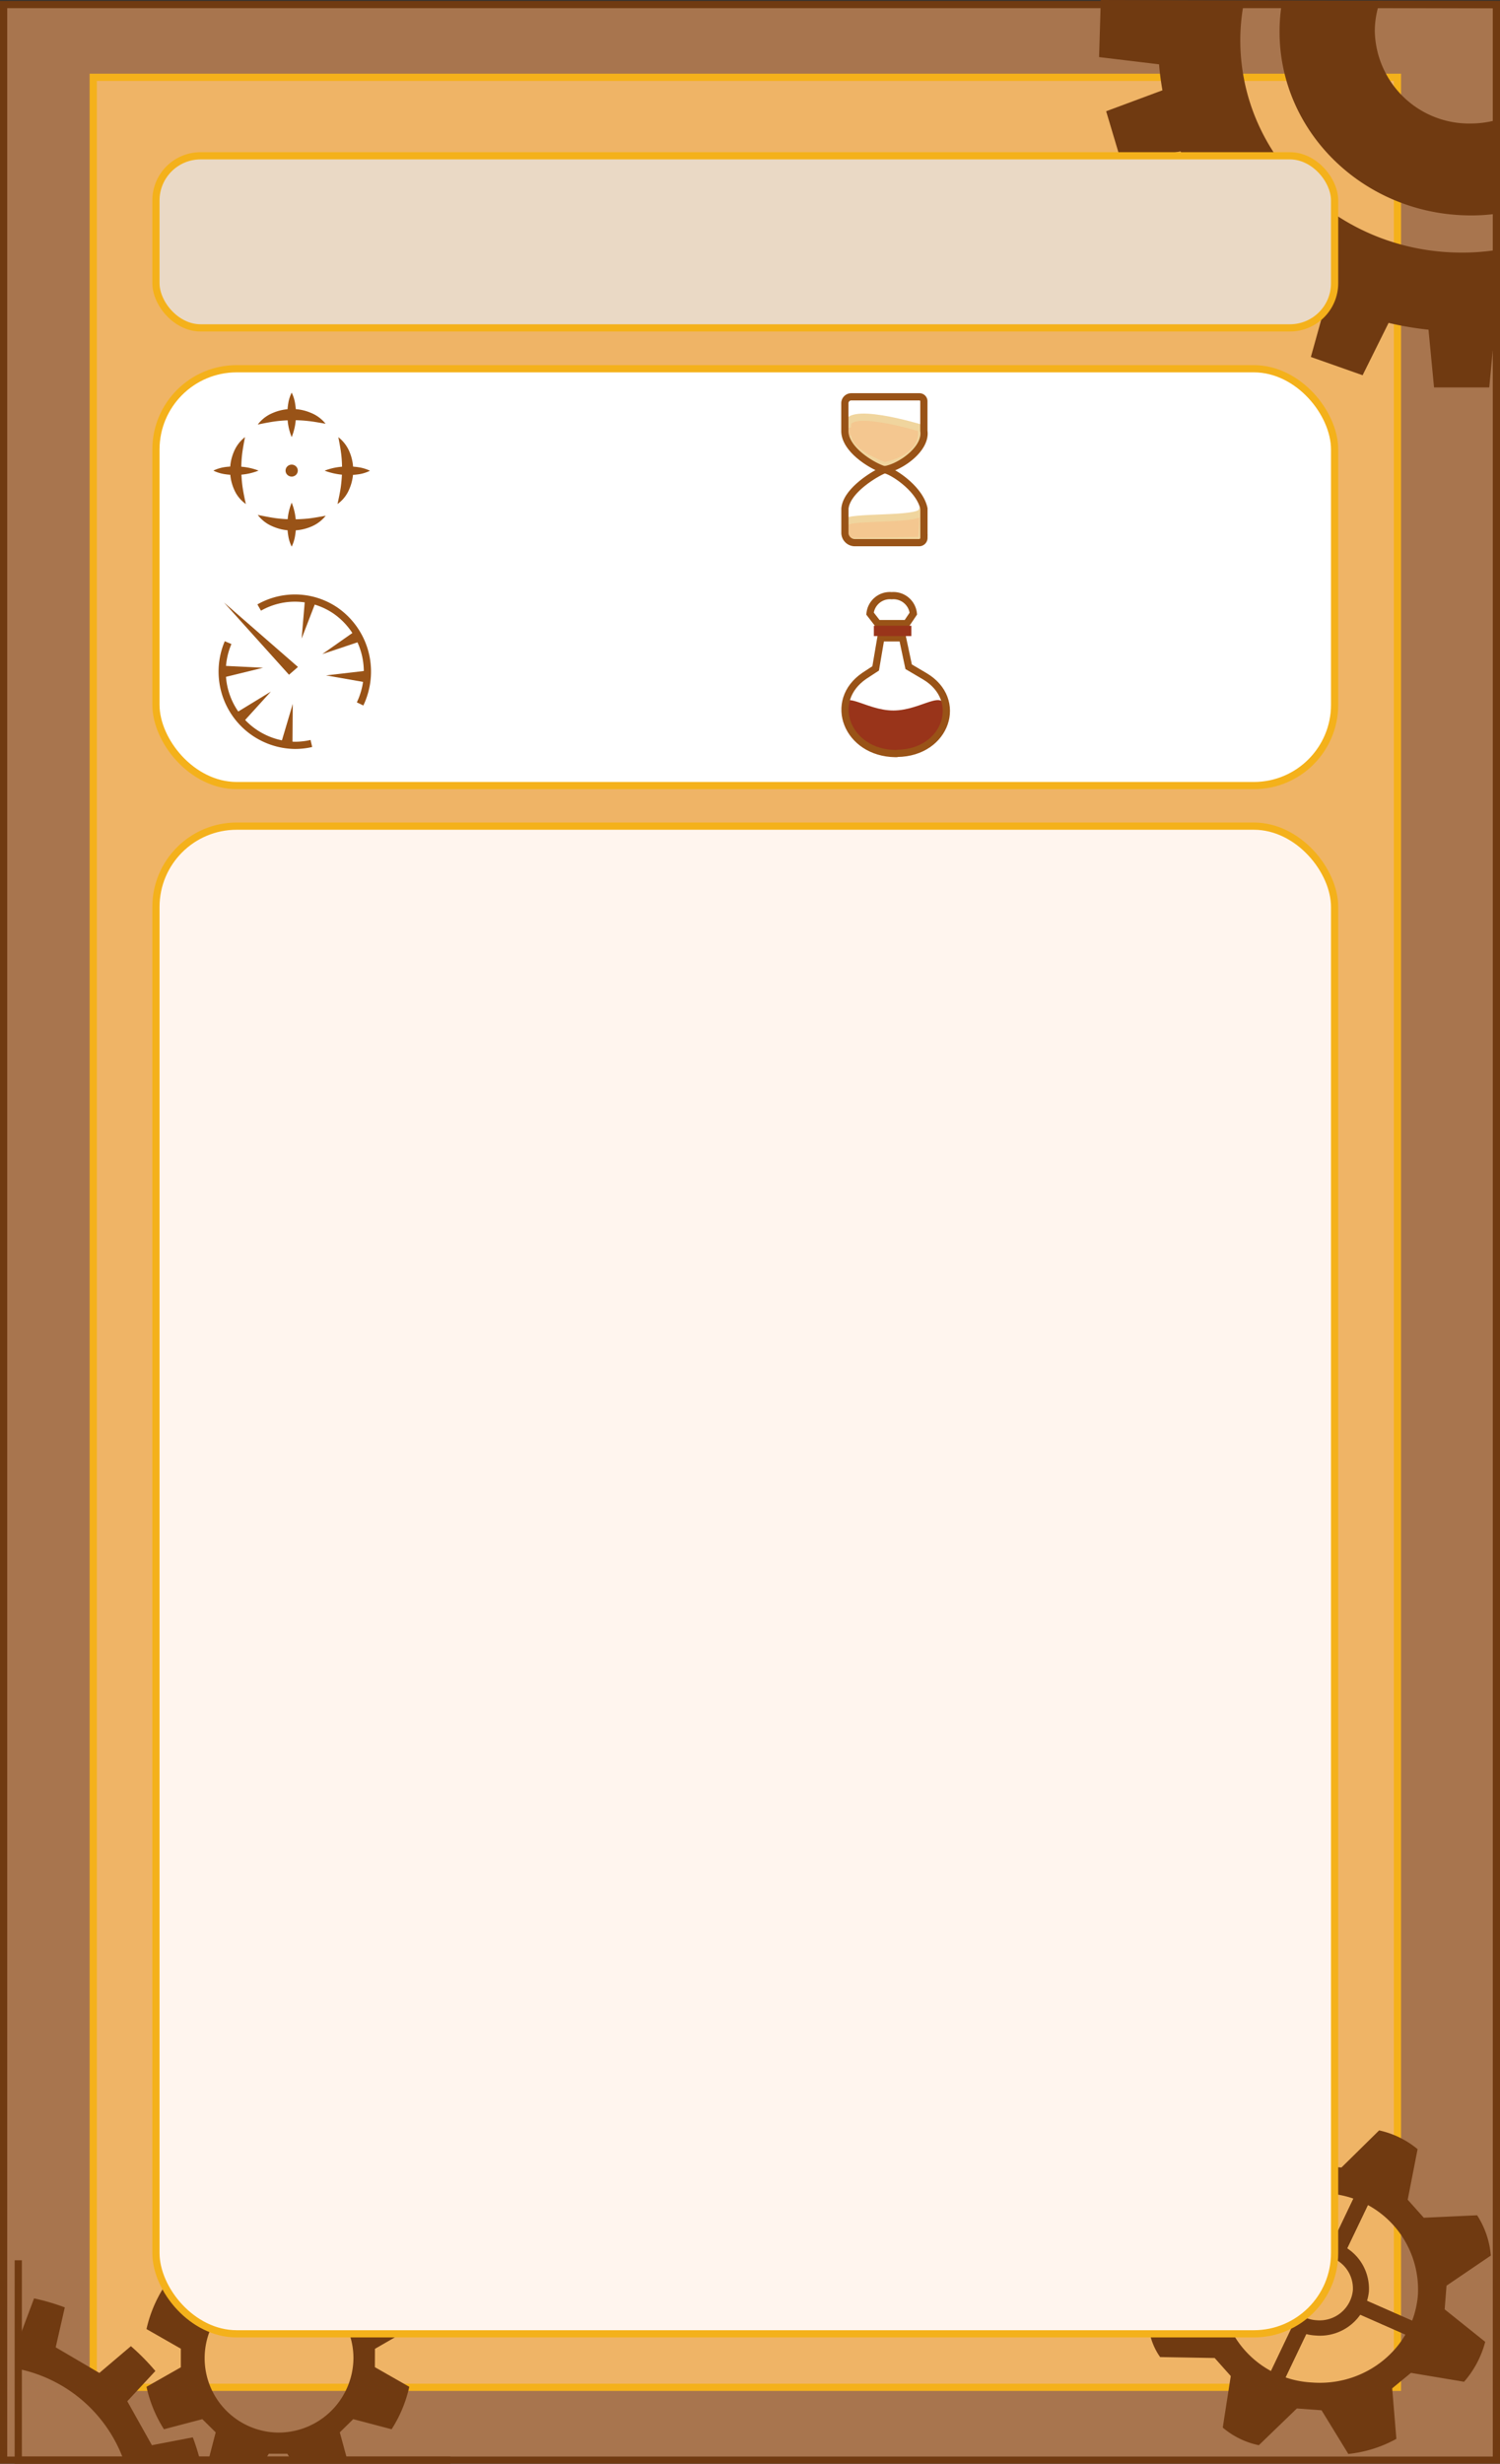 <svg xmlns="http://www.w3.org/2000/svg" viewBox="0 0 207.87 341.29"><rect x="0" y="0" width="207.87" height="341.29" fill="#333333" stroke="none"/><defs><style>.cls-1{fill:#a8754e;}.cls-1,.cls-4{stroke:#703a11;}.cls-1,.cls-10,.cls-12,.cls-2,.cls-4,.cls-5,.cls-6,.cls-7,.cls-8{stroke-miterlimit:10;}.cls-2{fill:#efb466;}.cls-2,.cls-5,.cls-6,.cls-7{stroke:#f4b11b;}.cls-3{fill:#703a11;}.cls-12,.cls-4,.cls-8{fill:none;}.cls-5{fill:#fff;}.cls-6{fill:#fff5ee;}.cls-7{fill:#ead9c5;}.cls-8{stroke:#995317;}.cls-9{fill:#995317;}.cls-10{fill:#f4c790;stroke:#f0d59e;}.cls-11{fill:#99341a;}.cls-12{stroke:#99341a;}</style></defs><g id="Capa_4" data-name="Capa 4"><rect class="cls-1" x="0.5" y="0.63" width="206.87" height="340.16"/><rect class="cls-2" x="12.92" y="10.71" width="180.74" height="319.99"/><path class="cls-3" d="M47.24,324.74,52,322a18.17,18.17,0,0,0-2.46-5.83l-5.32,1.39-1.86-1.82,1.42-5.24a18.86,18.86,0,0,0-5.93-2.42l-2.76,4.69H32.48l-2.76-4.69a18.61,18.61,0,0,0-5.92,2.42l1.41,5.24-1.85,1.82L18,316.19A18.17,18.17,0,0,0,15.58,322l4.76,2.72v2.58L15.58,330A18.22,18.22,0,0,0,18,335.88l5.32-1.4,1.85,1.83-1,3.85H32l.53-.89H35.1l.53.89h7.79l-1.05-3.85,1.86-1.83,5.32,1.4A18.22,18.22,0,0,0,52,330l-4.77-2.72Zm-13.45,11.6A10.31,10.31,0,1,1,44.26,326,10.39,10.39,0,0,1,33.79,336.34Z" transform="translate(4.72 0.63)"/><path class="cls-3" d="M22,337l-5.67,1.09L12.92,332l3.89-4.19a31.46,31.46,0,0,0-3.39-3.44l-4.37,3.71L3,324.53,4.26,319A30.22,30.22,0,0,0,0,317.75l-2,5.34h-.2v4.43a19.79,19.79,0,0,1,14.62,12.65H23A28.88,28.88,0,0,0,22,337Z" transform="translate(4.72 0.63)"/><path class="cls-3" d="M201.88,311.82a12.11,12.11,0,0,0-1.9-5.58l-7.39.34-2.23-2.5,1.37-7a12.55,12.55,0,0,0-5.33-2.6l-5.22,5.14-3.42-.25-4.21-5.89a14.09,14.09,0,0,0-6,1.87l.4,7.08-2.61,2.14L158,303.34a11.28,11.28,0,0,0-2.64,5l5.34,5-.26,3.28-6,4.53a8.83,8.83,0,0,0,1.61,4.73l7.56.13,2.23,2.5-1.11,7.14a11.26,11.26,0,0,0,5,2.44L175,333l3.42.25,3.71,6.05a17.5,17.5,0,0,0,6.66-2.09l-.58-7,2.6-2.14,7.36,1.23a13.62,13.62,0,0,0,2.93-5.53l-5.62-4.5.26-3.28ZM177.05,329.4a13.31,13.31,0,0,1-12.59-14.11c.58-7.23,7.17-12.64,14.71-12.08a13.33,13.33,0,0,1,12.6,14.11C191.18,324.55,184.6,330,177.05,329.4Z" transform="translate(4.72 0.63)"/><path class="cls-3" d="M178.65,309.72a6.8,6.8,0,0,0-7.4,6.07,6.69,6.69,0,0,0,6.33,7.1,6.81,6.81,0,0,0,7.4-6.07A6.7,6.7,0,0,0,178.65,309.72Zm-.9,11.06a4.54,4.54,0,0,1-4.3-4.82,4.62,4.62,0,0,1,5-4.13,4.55,4.55,0,0,1,4.31,4.82A4.63,4.63,0,0,1,177.75,320.78Z" transform="translate(4.72 0.63)"/><polygon class="cls-3" points="186.41 312.03 184.41 311.15 188.04 303.55 190.05 304.43 186.41 312.03"/><polygon class="cls-3" points="177.63 330.41 175.62 329.53 179.25 321.93 181.26 322.81 177.63 330.41"/><polygon class="cls-3" points="177.68 313.55 176.76 315.47 168.83 311.99 169.75 310.06 177.68 313.55"/><polygon class="cls-3" points="196.83 321.98 195.91 323.9 187.99 320.41 188.91 318.49 196.83 321.98"/><polygon class="cls-3" points="186.41 312.03 184.41 311.15 188.04 303.55 190.05 304.43 186.41 312.03"/><polygon class="cls-3" points="177.63 330.41 175.62 329.53 179.25 321.93 181.26 322.81 177.63 330.41"/><polygon class="cls-3" points="177.68 313.55 176.76 315.47 168.83 311.99 169.75 310.06 177.68 313.55"/><polygon class="cls-3" points="196.83 321.98 195.91 323.9 187.99 320.41 188.91 318.49 196.83 321.98"/><polyline class="cls-4" points="62.42 340.79 48.14 340.79 40.35 340.79 36.67 340.79 28.89 340.79 27.68 340.79 17.16 340.79 2.53 340.79 2.53 328.14 2.53 323.71 2.53 313.1"/><path class="cls-3" d="M197.83,34.36c-16.94,0-30.67-13.17-30.67-29.42a27.73,27.73,0,0,1,.46-5l-19.81,0-.22,7.34,8.31,1c.1,1.22.26,2.42.47,3.6l-7.8,2.9,2.11,7.06,8.21-1.5c.48,1.12,1,2.22,1.6,3.29l-6.52,5,4.25,6.11,7.36-3.82c.81.92,1.65,1.81,2.55,2.67l-4.62,6.7,6,4.58L175.28,39a40,40,0,0,0,3.82,2.06l-2.16,7.76,7.17,2.53,3.6-7.25a43.72,43.72,0,0,0,5.53.94l.77,8h7.65l.76-8,.23,0V34A30.64,30.64,0,0,1,197.83,34.36Z" transform="translate(4.72 0.63)"/><path class="cls-3" d="M199.13,16.48A13.07,13.07,0,0,1,185.8,3.69,12.43,12.43,0,0,1,186.37,0h-.83l-12.65,0a24.56,24.56,0,0,0-.29,3.76c0,14.06,11.88,25.45,26.53,25.45a25.59,25.59,0,0,0,3.52-.23V16A13.59,13.59,0,0,1,199.13,16.48Z" transform="translate(4.72 0.63)"/><polyline class="cls-4" points="152.53 0.5 172.34 0.55 176.54 0.56 177.62 0.56 190.26 0.59 191.1 0.59 207.37 0.63 207.37 16.66 207.37 17.49 207.37 29.54 207.37 30.59 207.37 34.62 207.37 45.65 207.37 54.32"/><rect class="cls-5" x="21.61" y="51.08" width="163.34" height="57.74" rx="11.19"/><rect class="cls-6" x="21.61" y="114.44" width="163.34" height="208.85" rx="11.19"/><rect class="cls-7" x="21.61" y="21.58" width="163.34" height="23.84" rx="6.19"/><path class="cls-8" d="M38.43,102.36a10,10,0,0,1-2.28.26,10.22,10.22,0,0,1-9.26-14.23" transform="translate(4.72 0.63)"/><path class="cls-8" d="M31.2,83.53a10,10,0,0,1,10.56.41,10.29,10.29,0,0,1,4,11.43,9.81,9.81,0,0,1-.58,1.51" transform="translate(4.72 0.63)"/><polygon class="cls-9" points="40.05 93.47 31.03 83.45 41.29 92.39 40.05 93.47"/><polygon class="cls-9" points="43.86 83.11 41.8 88.46 42.3 82.6 43.86 83.11"/><polygon class="cls-9" points="50.04 88.81 44.66 90.61 49.44 87.26 50.04 88.81"/><polygon class="cls-9" points="50.77 94.54 45.18 93.56 50.96 92.89 50.77 94.54"/><polygon class="cls-9" points="38.94 103 40.57 97.51 40.53 103.39 38.94 103"/><polygon class="cls-9" points="32.69 98.76 37.54 95.8 33.61 100.13 32.69 98.76"/><polygon class="cls-9" points="30.79 92.22 36.46 92.5 30.81 93.88 30.79 92.22"/><path class="cls-10" d="M112.78,58.68c-1-3.42,10.15,0,10.15,0s1.13,3.81-5.07,5.22c-2.08-.83-4.94-2.16-5.1-4.14" transform="translate(4.72 0.63)"/><path class="cls-10" d="M112.36,71.8c.35-1,10.2-.28,10.65-1.57s0,4,0,4l-9.8.17" transform="translate(4.72 0.63)"/><path class="cls-11" d="M126.22,97.79c0,3.24-3.2,5.87-7.14,5.87s-7.14-2.63-7.14-5.87,3.2,0,7.14,0S126.22,94.55,126.22,97.79Z" transform="translate(4.72 0.63)"/><path class="cls-8" d="M117.83,64.44h0c-1.56-.44-5.49-2.76-5.47-5.39V55.23a.89.89,0,0,1,.9-.89h9.44a.61.61,0,0,1,.61.6v4.11C123.69,61.56,120,64.14,117.83,64.44Z" transform="translate(4.72 0.63)"/><path class="cls-8" d="M117.85,64.44h0c.92.06,4.88,2.53,5.47,5.39v4.06a.66.66,0,0,1-.66.65h-8.91a1.37,1.37,0,0,1-1.38-1.36V69.83C112.6,67.19,116.94,64.75,117.85,64.44Z" transform="translate(4.72 0.63)"/><path class="cls-9" d="M31,58.18a4.94,4.94,0,0,1,2.07-1.6,6.66,6.66,0,0,1,2.6-.55,6.5,6.5,0,0,1,2.62.5,5,5,0,0,1,2.11,1.54c-.87-.15-1.65-.3-2.42-.38a17.73,17.73,0,0,0-2.29-.11,19.56,19.56,0,0,0-2.28.16C32.64,57.85,31.86,58,31,58.18Z" transform="translate(4.72 0.63)"/><path class="cls-9" d="M35.7,59.92a8,8,0,0,1-.59-3.08,7.93,7.93,0,0,1,.11-1.54,5,5,0,0,1,.48-1.54,5,5,0,0,1,.48,1.54,7.93,7.93,0,0,1,.11,1.54A8,8,0,0,1,35.7,59.92Z" transform="translate(4.72 0.63)"/><path class="cls-9" d="M31,70.7c.86.17,1.64.33,2.41.44a19.59,19.59,0,0,0,2.28.17A22.21,22.21,0,0,0,38,71.2c.77-.09,1.55-.23,2.42-.39a5.1,5.1,0,0,1-2.11,1.55,6.67,6.67,0,0,1-2.62.49,6.49,6.49,0,0,1-2.6-.55A4.94,4.94,0,0,1,31,70.7Z" transform="translate(4.72 0.63)"/><path class="cls-9" d="M35.7,69A8.06,8.06,0,0,1,36.29,72a7.93,7.93,0,0,1-.11,1.54,5.13,5.13,0,0,1-.48,1.55,5.13,5.13,0,0,1-.48-1.55A7.93,7.93,0,0,1,35.11,72,8.06,8.06,0,0,1,35.7,69Z" transform="translate(4.72 0.63)"/><path class="cls-9" d="M29.35,69.19a4.72,4.72,0,0,1-1.62-2A6.55,6.55,0,0,1,27.67,62a5,5,0,0,1,1.56-2.08c-.16.86-.31,1.63-.4,2.39a17.2,17.2,0,0,0-.11,2.25,19.09,19.09,0,0,0,.17,2.25C29,67.57,29.16,68.34,29.35,69.19Z" transform="translate(4.72 0.63)"/><path class="cls-9" d="M31.11,64.56a8.27,8.27,0,0,1-3.13.59,8.34,8.34,0,0,1-1.57-.1,5.22,5.22,0,0,1-1.56-.49,5.49,5.49,0,0,1,1.56-.48A8.34,8.34,0,0,1,28,64,8.45,8.45,0,0,1,31.11,64.56Z" transform="translate(4.72 0.63)"/><path class="cls-9" d="M42.05,69.19c.19-.85.35-1.62.46-2.37a19.09,19.09,0,0,0,.17-2.25,17.2,17.2,0,0,0-.11-2.25c-.09-.76-.24-1.53-.4-2.39A5,5,0,0,1,43.73,62a6.55,6.55,0,0,1-.06,5.16A4.72,4.72,0,0,1,42.05,69.19Z" transform="translate(4.72 0.63)"/><path class="cls-9" d="M40.29,64.56A8.45,8.45,0,0,1,43.42,64a8.34,8.34,0,0,1,1.57.1,5.49,5.49,0,0,1,1.56.48,5.22,5.22,0,0,1-1.56.49,9.55,9.55,0,0,1-4.7-.49Z" transform="translate(4.72 0.63)"/><ellipse class="cls-9" cx="40.42" cy="65.19" rx="0.85" ry="0.83"/></g><g id="Capa_6" data-name="Capa 6"><path class="cls-8" d="M119.52,103.76h-.15c-6.71-.09-9.5-7.28-4.27-10.8l1.53-1,.72-4.23,3,0,.85,4,2.22,1.31c5.5,3.24,3,10.6-3.78,10.69Z" transform="translate(4.72 0.63)"/><path class="cls-8" d="M120.92,85.75h-4l-1.07-1.38a2.76,2.76,0,0,1,3-2.48h0a2.77,2.77,0,0,1,3,2.48Z" transform="translate(4.72 0.63)"/><rect class="cls-12" x="121.6" y="87.18" width="4.19" height="0.43"/></g></svg>